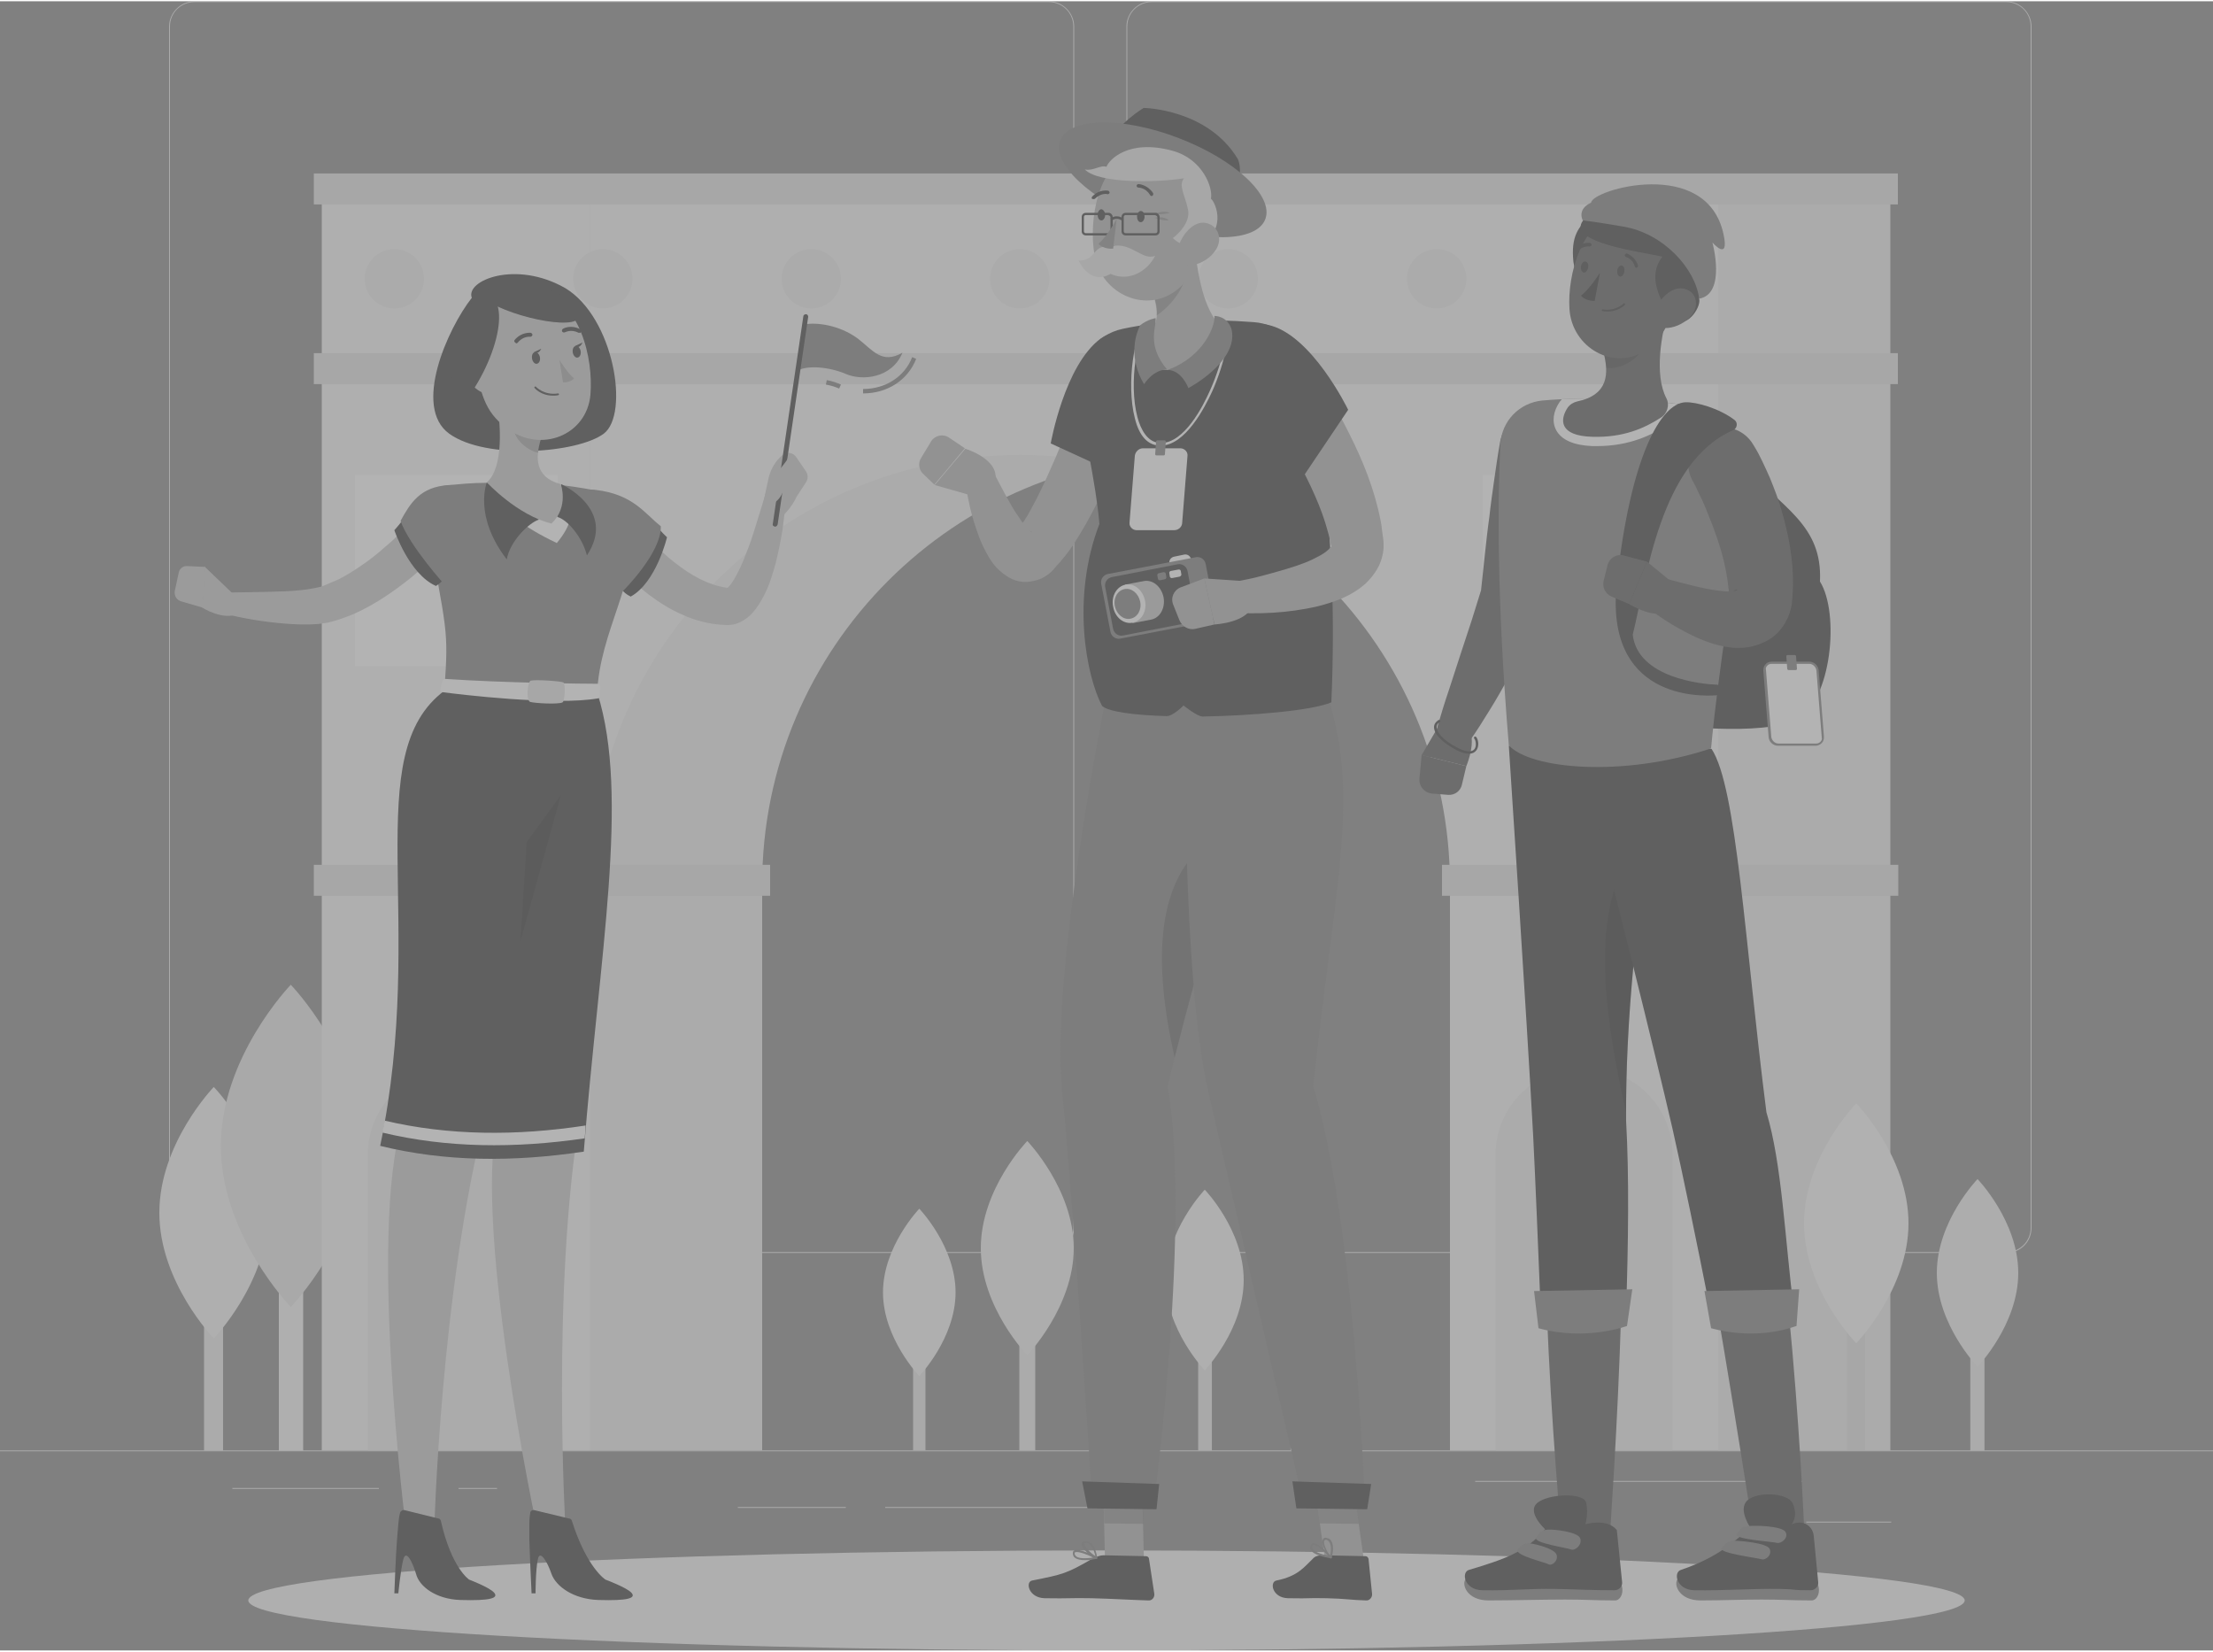 <svg width="603" height="450" viewBox="0 0 667 497" fill="none" xmlns="http://www.w3.org/2000/svg">
<rect x="0" y="0" width="667" height="497" fill="#808080" stroke="none"/>
<g opacity="0.4">
<path d="M667 436.709H0V436.976H667V436.709Z" fill="#EBEBEB"/>
<path d="M543.071 445.913H444.622V446.18H543.071V445.913Z" fill="#EBEBEB"/>
<path d="M149.808 448.047H138.203V448.314H149.808V448.047Z" fill="#EBEBEB"/>
<path d="M570.018 458.184H544.406V458.451H570.018V458.184Z" fill="#EBEBEB"/>
<path d="M331.766 453.783H266.8V454.049H331.766V453.783Z" fill="#EBEBEB"/>
<path d="M254.928 453.783H222.378V454.049H254.928V453.783Z" fill="#EBEBEB"/>
<path d="M114.191 448.047H70.035V448.314H114.191V448.047Z" fill="#EBEBEB"/>
<path d="M316.158 377.218H58.563C54.427 377.218 50.959 373.75 50.959 369.615V7.603C50.959 3.468 54.427 0 58.563 0H316.158C320.294 0 323.762 3.468 323.762 7.603V369.615C323.762 373.884 320.427 377.218 316.158 377.218ZM58.563 0.267C54.561 0.267 51.226 3.468 51.226 7.603V369.615C51.226 373.617 54.427 376.952 58.563 376.952H316.158C320.16 376.952 323.495 373.75 323.495 369.615V7.603C323.495 3.601 320.294 0.267 316.158 0.267H58.563V0.267Z" fill="#EBEBEB"/>
<path d="M604.702 377.218H347.107C342.971 377.218 339.503 373.75 339.503 369.615V7.603C339.503 3.468 342.971 0 347.107 0H604.702C608.837 0 612.306 3.468 612.306 7.603V369.615C612.306 373.884 608.971 377.218 604.702 377.218ZM347.107 0.267C343.105 0.267 339.77 3.468 339.77 7.603V369.615C339.77 373.617 342.971 376.952 347.107 376.952H604.702C608.704 376.952 612.039 373.75 612.039 369.615V7.603C612.039 3.601 608.837 0.267 604.702 0.267H347.107V0.267Z" fill="#EBEBEB"/>
<path d="M67.234 365.08H61.498V436.842H67.234V365.08Z" fill="#EBEBEB"/>
<path d="M80.84 365.08C80.84 386.022 64.432 402.962 64.432 402.962C64.432 402.962 48.024 386.022 48.024 365.08C48.024 344.138 64.432 327.198 64.432 327.198C64.432 327.198 80.84 344.005 80.84 365.08Z" fill="#F5F5F5"/>
<path d="M91.379 344.939H84.042V436.842H91.379V344.939Z" fill="#F5F5F5"/>
<path d="M108.721 344.939C108.721 371.749 87.644 393.492 87.644 393.492C87.644 393.492 66.566 371.749 66.566 344.939C66.566 318.128 87.644 296.386 87.644 296.386C87.644 296.386 108.721 318.128 108.721 344.939Z" fill="#E6E6E6"/>
<path d="M148.875 56.556V436.709H229.715V266.24C229.715 194.745 287.744 136.721 359.246 136.721V56.556H148.875Z" fill="#EBEBEB"/>
<path d="M177.956 56.556V266.24C177.956 194.745 235.985 136.722 307.487 136.722C378.989 136.722 437.018 194.745 437.018 266.24V56.556H177.956Z" fill="#F5F5F5"/>
<path d="M177.822 56.556H96.982V436.709H177.822V56.556Z" fill="#F5F5F5"/>
<path d="M136.868 321.596H138.202C152.61 321.596 164.215 333.201 164.215 347.606V436.709H110.855V347.606C110.855 333.201 122.461 321.596 136.868 321.596Z" fill="#EBEBEB"/>
<path d="M168.084 142.724H106.987V200.347H168.084V142.724Z" fill="white"/>
<path d="M232.116 260.238H94.581V269.575H232.116V260.238Z" fill="#E0E0E0"/>
<path d="M517.859 56.556H437.018V436.709H517.859V56.556Z" fill="#F5F5F5"/>
<path d="M476.772 321.596H478.106C492.513 321.596 504.119 333.201 504.119 347.606V436.709H450.759V347.606C450.759 333.201 462.364 321.596 476.772 321.596Z" fill="#EBEBEB"/>
<path d="M517.857 436.803H569.75V56.65H517.857V436.803Z" fill="#EBEBEB"/>
<path d="M507.987 142.724H446.89V200.347H507.987V142.724Z" fill="white"/>
<path d="M572.153 260.238H434.617V269.575H572.153V260.238Z" fill="#E0E0E0"/>
<path d="M572.019 106.043H94.581V115.38H572.019V106.043Z" fill="#E0E0E0"/>
<path d="M572.019 51.888H94.581V61.224H572.019V51.888Z" fill="#E0E0E0"/>
<path d="M127.797 83.634C127.797 88.569 123.795 92.571 118.859 92.571C113.923 92.571 109.921 88.569 109.921 83.634C109.921 78.698 113.923 74.697 118.859 74.697C123.795 74.697 127.797 78.698 127.797 83.634Z" fill="#EBEBEB"/>
<path d="M190.629 83.634C190.629 88.569 186.627 92.571 181.691 92.571C176.755 92.571 172.753 88.569 172.753 83.634C172.753 78.698 176.755 74.697 181.691 74.697C186.627 74.697 190.629 78.698 190.629 83.634Z" fill="#EBEBEB"/>
<path d="M253.46 83.634C253.46 88.569 249.458 92.571 244.522 92.571C239.586 92.571 235.584 88.569 235.584 83.634C235.584 78.698 239.586 74.697 244.522 74.697C249.458 74.697 253.46 78.698 253.46 83.634Z" fill="#EBEBEB"/>
<path d="M316.291 83.634C316.291 88.569 312.289 92.571 307.353 92.571C302.418 92.571 298.416 88.569 298.416 83.634C298.416 78.698 302.418 74.697 307.353 74.697C312.289 74.697 316.291 78.698 316.291 83.634Z" fill="#EBEBEB"/>
<path d="M379.123 83.634C379.123 88.569 375.121 92.571 370.185 92.571C365.249 92.571 361.247 88.569 361.247 83.634C361.247 78.698 365.249 74.697 370.185 74.697C375.121 74.697 379.123 78.698 379.123 83.634Z" fill="#EBEBEB"/>
<path d="M441.954 83.634C441.954 88.569 437.952 92.571 433.016 92.571C428.08 92.571 424.078 88.569 424.078 83.634C424.078 78.698 428.08 74.697 433.016 74.697C438.085 74.697 441.954 78.698 441.954 83.634Z" fill="#EBEBEB"/>
<path d="M504.919 83.634C504.919 88.569 500.917 92.571 495.981 92.571C491.045 92.571 487.043 88.569 487.043 83.634C487.043 78.698 491.045 74.697 495.981 74.697C500.917 74.697 504.919 78.698 504.919 83.634Z" fill="#EBEBEB"/>
<path d="M278.939 389.09H275.204V436.709H278.939V389.09Z" fill="#E6E6E6"/>
<path d="M288.01 389.09C288.01 402.962 277.072 414.3 277.072 414.3C277.072 414.3 266.133 402.962 266.133 389.09C266.133 375.218 277.072 363.88 277.072 363.88C277.072 363.88 288.01 375.218 288.01 389.09Z" fill="#F5F5F5"/>
<path d="M312.022 375.751H307.22V436.709H312.022V375.751Z" fill="#EBEBEB"/>
<path d="M323.628 375.751C323.628 393.492 309.621 408.031 309.621 408.031C309.621 408.031 295.614 393.625 295.614 375.751C295.614 357.877 309.621 343.471 309.621 343.471C309.621 343.471 323.628 358.011 323.628 375.751Z" fill="#F0F0F0"/>
<path d="M388.978 436.706H392.18V396.557H388.978V436.706Z" fill="#EBEBEB"/>
<path d="M381.391 396.693C381.391 408.431 390.595 417.901 390.595 417.901C390.595 417.901 399.8 408.431 399.8 396.693C399.8 384.955 390.595 375.484 390.595 375.484C390.595 375.484 381.391 384.955 381.391 396.693Z" fill="#F0F0F0"/>
<path d="M361.124 436.794H365.26V385.44H361.124V436.794Z" fill="#E6E6E6"/>
<path d="M351.375 385.355C351.375 400.428 363.115 412.566 363.115 412.566C363.115 412.566 374.854 400.428 374.854 385.355C374.854 370.282 363.115 358.144 363.115 358.144C363.115 358.144 351.375 370.416 351.375 385.355Z" fill="#F5F5F5"/>
<path d="M593.85 436.825H598.118V383.336H593.85V436.825Z" fill="#EBEBEB"/>
<path d="M583.759 383.221C583.759 398.827 596.031 411.499 596.031 411.499C596.031 411.499 608.304 398.827 608.304 383.221C608.304 367.614 596.031 354.943 596.031 354.943C596.031 354.943 583.759 367.614 583.759 383.221Z" fill="#F0F0F0"/>
<path d="M556.704 436.771H562.173V368.344H556.704V436.771Z" fill="#E0E0E0"/>
<path d="M543.738 368.281C543.738 388.289 559.48 404.429 559.48 404.429C559.48 404.429 575.221 388.156 575.221 368.281C575.221 348.273 559.48 332.134 559.48 332.134C559.48 332.134 543.738 348.273 543.738 368.281Z" fill="#FAFAFA"/>
<path d="M333.5 497C476.355 497 592.163 490.252 592.163 481.927C592.163 473.603 476.355 466.854 333.5 466.854C190.645 466.854 74.837 473.603 74.837 481.927C74.837 490.252 190.645 497 333.5 497Z" fill="#F5F5F5"/>
<path d="M142.204 89.369C134.867 98.706 124.329 122.316 135.401 130.319C146.473 138.322 174.087 136.188 181.957 130.319C189.828 124.45 185.026 95.238 170.352 86.435C155.411 77.898 140.203 84.167 142.204 89.369Z" fill="#2F2F2F"/>
<path d="M179.556 216.62C179.556 216.62 179.023 281.847 174.887 335.468C166.083 388.556 170.485 461.252 170.485 461.252H162.081C162.081 461.252 141.27 364.68 150.742 333.601C145.139 293.718 146.873 217.687 146.873 217.687L179.556 216.62Z" fill="#C4C4C4"/>
<path d="M189.694 155.262C190.095 155.796 190.628 156.463 191.162 156.996L192.763 158.864C193.83 160.064 194.897 161.265 196.098 162.465C198.365 164.866 200.767 167.134 203.168 169.001C205.702 171.002 208.237 172.736 210.905 174.07C213.573 175.404 216.241 176.338 219.042 176.738L219.709 176.871C219.443 176.738 218.909 177.005 218.776 177.005C218.642 177.138 218.909 177.005 219.176 176.871C219.709 176.471 220.51 175.404 221.177 174.337C222.511 172.069 223.845 169.268 224.912 166.334C226.113 163.399 227.046 160.465 227.98 157.397C228.914 154.329 229.848 151.261 230.782 148.326V148.193C231.315 146.592 232.916 145.659 234.65 146.059C236.118 146.459 236.918 147.793 236.918 149.26C236.785 152.595 236.251 155.929 235.851 159.264C235.317 162.599 234.65 165.8 233.85 169.135C232.916 172.469 231.982 175.804 230.248 179.139C229.314 180.873 228.38 182.607 226.646 184.474C225.846 185.408 224.645 186.342 223.044 187.142C221.444 187.942 219.309 188.209 217.308 187.809L217.975 187.942C213.573 187.675 209.438 186.608 205.702 184.874C201.967 183.274 198.632 181.14 195.431 178.739C192.362 176.338 189.428 173.803 186.76 171.135C185.426 169.802 184.225 168.334 182.891 166.867C182.224 166.2 181.69 165.4 181.023 164.6C180.356 163.799 179.956 163.132 179.289 162.199C177.288 159.397 177.955 155.529 180.757 153.528C183.558 151.661 187.293 152.195 189.294 154.862L189.694 155.262Z" fill="#C4C4C4"/>
<path d="M242.921 141.657L239.986 137.389C239.053 135.921 237.052 135.655 235.718 136.855C233.717 138.589 232.383 140.857 231.716 143.391L229.981 151.394L231.982 156.73C237.052 156.33 240.12 149.26 240.12 149.26L242.921 144.992C243.588 143.925 243.588 142.724 242.921 141.657Z" fill="#C4C4C4"/>
<path d="M197.432 157.663C199.3 159.931 201.034 161.532 201.034 161.532C201.034 161.532 197.832 175.137 190.095 179.405C187.294 178.072 186.894 176.204 186.894 176.204L197.432 157.663Z" fill="#2F2F2F"/>
<path d="M179.556 147.259C190.895 148.593 194.364 154.462 199.166 158.197C199.433 166.2 187.694 177.805 187.694 177.805C187.694 177.805 163.815 145.525 179.556 147.259Z" fill="#787878"/>
<path d="M190.628 157.397C191.962 175.671 180.89 189.41 179.956 208.617L133.933 207.55C135.267 188.876 134.734 190.743 128.197 154.596C127.397 150.327 130.332 146.459 134.6 145.925C138.069 145.525 142.204 145.125 146.74 145.125C155.011 144.992 161.814 144.858 169.018 145.792C173.82 146.326 178.889 147.259 182.758 148.06C187.427 148.727 190.362 152.862 190.628 157.397Z" fill="#787878"/>
<path d="M169.151 145.659L146.874 144.992C146.874 144.992 147.541 153.662 167.817 163.266C177.155 152.195 169.151 145.659 169.151 145.659Z" fill="white"/>
<path d="M167.951 155.396C171.019 156.196 175.555 161.532 176.889 167.001C186.093 153.128 169.151 145.525 169.151 145.525L167.951 155.396Z" fill="#2F2F2F"/>
<path d="M162.481 156.196C159.413 157.13 153.677 162.732 152.743 168.201C142.605 154.996 146.74 144.992 146.74 144.992L162.481 156.196Z" fill="#2F2F2F"/>
<path d="M149.675 119.915C150.875 127.118 151.942 140.323 146.74 144.992C146.74 144.992 155.811 154.862 166.216 157.397C171.552 152.328 169.018 145.525 169.018 145.525C161.014 143.391 161.414 137.388 163.015 131.92L149.675 119.915Z" fill="#C4C4C4"/>
<path opacity="0.2" d="M155.144 124.85L163.014 132.053C162.614 133.387 162.347 134.721 162.214 136.055C159.146 135.521 155.01 132.053 154.877 128.852C154.744 127.118 154.877 125.517 155.144 124.85Z" fill="black"/>
<path d="M142.471 106.576C145.006 118.314 145.806 123.383 152.61 128.585C163.015 136.455 176.888 130.719 177.956 118.581C178.889 107.51 174.754 90.17 162.348 87.235C150.342 84.034 140.07 94.838 142.471 106.576Z" fill="#C4C4C4"/>
<path d="M160.347 107.643C160.48 108.577 161.147 109.377 161.814 109.244C162.481 109.111 162.881 108.31 162.748 107.376C162.615 106.443 161.948 105.642 161.281 105.776C160.614 105.776 160.213 106.576 160.347 107.643Z" fill="#2F2F2F"/>
<path d="M172.619 105.776C172.753 106.71 173.42 107.51 174.087 107.377C174.754 107.243 175.154 106.443 175.021 105.509C174.887 104.576 174.22 103.775 173.553 103.909C172.886 103.909 172.486 104.842 172.619 105.776Z" fill="#2F2F2F"/>
<path d="M173.287 103.908L175.554 102.841C175.554 102.975 174.621 104.976 173.287 103.908Z" fill="#2F2F2F"/>
<path d="M168.618 108.043C168.618 108.043 170.885 111.912 173.02 113.646C171.953 114.98 169.685 114.846 169.685 114.846L168.618 108.043Z" fill="#9F9F9F"/>
<path d="M166.616 118.848C167.15 118.848 167.684 118.848 168.217 118.714C168.351 118.714 168.484 118.581 168.484 118.448C168.484 118.314 168.351 118.181 168.217 118.181C163.948 118.848 161.547 116.18 161.547 116.18C161.414 116.047 161.28 116.047 161.147 116.18C161.014 116.314 161.014 116.447 161.147 116.58C161.147 116.58 163.015 118.848 166.616 118.848Z" fill="#2F2F2F"/>
<path d="M140.737 113.112C141.671 115.38 143.539 117.114 145.406 117.914C148.208 119.115 150.075 116.714 149.675 113.779C149.275 111.245 147.407 107.376 144.339 107.376C141.271 107.51 139.67 110.444 140.737 113.112Z" fill="#C4C4C4"/>
<path d="M155.678 103.108C155.811 103.108 155.944 102.975 156.078 102.841C157.679 100.84 159.813 101.107 159.813 101.107C160.08 101.107 160.347 100.974 160.48 100.574C160.48 100.307 160.347 100.04 159.946 99.907C159.813 99.907 157.145 99.64 155.144 102.041C154.877 102.308 155.011 102.708 155.277 102.841C155.411 102.975 155.544 103.108 155.678 103.108Z" fill="#2F2F2F"/>
<path d="M174.887 99.907C175.021 99.907 175.154 99.774 175.154 99.64C175.288 99.373 175.154 98.973 174.887 98.84C172.086 97.373 169.818 98.573 169.685 98.707C169.418 98.84 169.285 99.24 169.418 99.507C169.551 99.774 169.952 99.907 170.218 99.774C170.352 99.774 172.086 98.707 174.354 99.907C174.621 99.907 174.754 99.907 174.887 99.907Z" fill="#2F2F2F"/>
<path d="M160.88 105.776L163.148 104.709C163.148 104.709 162.214 106.71 160.88 105.776Z" fill="#2F2F2F"/>
<path d="M161.147 217.154C161.147 217.154 154.877 282.514 146.206 336.269C132.733 389.49 130.865 461.119 130.865 461.119H122.461C122.461 461.119 110.188 365.614 122.328 334.401C120.193 294.385 128.598 218.221 128.598 218.221L161.147 217.154Z" fill="#C4C4C4"/>
<path d="M148.874 479.526C147.407 477.926 141.404 475.658 141.404 475.658C141.404 475.658 136.068 472.19 132.866 457.918C132.733 457.517 132.466 457.251 132.199 457.251L121.928 454.716C121.394 454.583 120.727 454.983 120.594 455.517C120.327 456.45 120.193 457.384 120.06 458.851C119.927 460.185 119.793 462.319 119.66 463.653C119.26 468.589 118.859 479.793 118.859 479.793H120.06C120.06 479.793 120.727 472.857 121.527 469.656C122.328 466.321 124.329 470.323 125.396 473.924C126.33 477.659 131.266 481.527 138.736 481.794C147.674 482.061 150.475 481.26 148.874 479.526Z" fill="#2F2F2F"/>
<path d="M180.09 208.617C189.828 239.43 180.623 287.582 175.954 346.673C154.61 349.874 134.067 349.741 114.59 344.939C128.731 277.178 107.92 227.025 134.067 207.684L180.09 208.617Z" fill="#2F2F2F"/>
<path d="M115.924 337.336C115.658 338.536 115.524 339.737 115.257 340.937C134.734 345.606 155.144 345.739 176.221 342.671C176.355 341.337 176.488 340.137 176.488 338.803C155.544 342.004 135.267 341.871 115.924 337.336Z" fill="white"/>
<path opacity="0.2" d="M156.878 283.181L158.746 253.435L169.018 239.296L156.878 283.181Z" fill="black"/>
<path d="M138.069 159.531C136.868 160.998 135.801 162.065 134.734 163.399C133.533 164.6 132.466 165.8 131.265 167.001C128.864 169.268 126.463 171.536 123.928 173.67C118.726 177.805 113.256 181.673 106.72 184.608C105.119 185.275 103.385 185.942 101.651 186.475L100.317 186.875C99.783 187.009 99.249 187.142 98.716 187.275C97.782 187.409 96.848 187.542 95.915 187.676C92.313 187.942 88.978 187.809 85.776 187.542C79.24 187.009 72.97 185.942 66.7 184.341C65.099 183.941 64.032 182.207 64.432 180.606C64.832 179.272 66.033 178.338 67.367 178.205H67.5C73.637 178.072 79.906 178.072 86.043 177.805C88.978 177.672 92.046 177.405 94.714 176.871C95.381 176.738 96.048 176.604 96.582 176.471C96.848 176.338 97.115 176.338 97.382 176.204L98.316 175.804C99.516 175.271 100.85 174.737 102.051 174.203C104.452 173.003 106.987 171.402 109.254 169.802C111.656 168.201 113.923 166.334 116.191 164.333C118.459 162.465 120.593 160.331 122.728 158.197C123.795 157.13 124.862 156.063 125.929 154.996C126.863 153.929 128.064 152.728 128.864 151.794L128.998 151.661C131.265 149.127 135.134 148.86 137.669 151.127C139.936 153.128 140.203 156.997 138.069 159.531Z" fill="#C4C4C4"/>
<path d="M122.194 155.262C120.46 157.663 118.859 159.397 118.859 159.397C118.859 159.397 123.262 172.603 131.399 176.204C134.067 174.604 134.334 172.736 134.334 172.736L122.194 155.262Z" fill="#2F2F2F"/>
<path d="M135.268 145.792C126.597 146.326 123.662 151.261 120.727 156.596C123.395 164.199 134.467 176.338 134.467 176.338C134.467 176.338 151.142 144.858 135.268 145.792Z" fill="#787878"/>
<path d="M71.236 179.539L61.764 170.469L60.964 182.74C60.964 182.74 67.501 186.875 71.903 184.474L71.236 179.539Z" fill="#C4C4C4"/>
<path d="M53.894 172.069L52.693 177.672C52.426 179.139 53.227 180.473 54.694 180.873L61.097 182.74L61.898 170.469L56.295 170.202C55.094 170.202 54.16 171.002 53.894 172.069Z" fill="#C4C4C4"/>
<path d="M190.228 479.526C188.628 477.926 182.491 475.658 182.491 475.658C182.491 475.658 176.888 472.19 172.353 457.918C172.219 457.517 171.953 457.251 171.552 457.251L161.014 454.716C160.48 454.583 159.813 454.983 159.813 455.517C159.68 456.45 159.546 457.384 159.546 458.851C159.546 460.185 159.546 462.319 159.546 463.653C159.68 468.589 160.213 479.793 160.213 479.793H161.414C161.414 479.793 161.414 472.857 162.081 469.656C162.615 466.321 165.016 470.323 166.216 473.924C167.55 477.659 172.753 481.527 180.357 481.794C189.161 482.061 191.963 481.26 190.228 479.526Z" fill="#2F2F2F"/>
<path d="M252.926 116.714C251.726 116.18 250.392 115.78 248.924 115.513L249.191 114.179C250.792 114.446 252.259 114.98 253.46 115.513L252.926 116.714Z" fill="#787878"/>
<path d="M260.13 118.181V116.847C266.933 116.847 272.669 113.112 274.937 107.243L276.138 107.777C273.603 114.179 267.467 118.181 260.13 118.181Z" fill="#787878"/>
<path d="M258.529 101.641C252.926 97.506 245.989 96.706 242.521 97.373L240.52 111.245C243.455 109.644 249.991 110.178 254.927 112.312C259.863 114.446 268.801 113.646 272.002 105.909C265.733 109.511 263.065 105.109 258.529 101.641Z" fill="#787878"/>
<path d="M233.583 158.33C233.05 158.197 232.783 157.93 232.916 157.53L242.121 94.972C242.121 94.572 242.521 94.305 242.921 94.305C243.322 94.305 243.588 94.705 243.588 95.105L234.384 157.664C234.25 158.064 233.984 158.33 233.583 158.33Z" fill="#2F2F2F"/>
<path d="M231.316 148.193C231.983 143.524 235.851 140.723 237.719 137.389C237.986 136.855 238.919 136.988 239.186 137.655C239.72 138.722 238.386 141.524 237.719 142.19C236.918 143.124 236.785 149.527 233.05 151.261C231.049 149.794 231.316 148.193 231.316 148.193Z" fill="#C4C4C4"/>
<path d="M133.4 204.749C133.133 205.683 132.866 206.75 132.733 207.417C132.599 207.817 133 208.217 133.4 208.217C138.336 208.884 167.15 212.352 180.223 210.085C180.623 210.085 180.757 209.684 180.757 209.418C180.757 208.617 180.89 207.283 180.89 206.483C180.89 206.083 180.623 205.683 180.223 205.683C175.688 205.683 151.809 205.416 134.2 204.216C133.8 204.216 133.533 204.482 133.4 204.749Z" fill="white"/>
<path d="M159.947 204.749C161.281 204.349 169.151 204.883 169.818 205.283C170.485 205.683 170.219 211.018 169.552 211.285C168.351 211.952 161.147 211.552 159.813 211.152C158.479 210.752 159.013 205.016 159.947 204.749Z" fill="#E0E0E0"/>
<path d="M145.406 87.769C154.877 88.569 150.075 109.111 138.202 123.116C134.067 113.913 134.067 97.373 145.406 87.769Z" fill="#2F2F2F"/>
<path d="M145.939 89.769C155.011 95.905 176.888 99.773 174.22 94.038C171.552 88.302 149.675 75.63 145.939 89.769Z" fill="#2F2F2F"/>
<path d="M344.839 472.057L333.1 471.923L332.433 444.579L344.172 444.846L344.839 472.057Z" fill="#ACACAC"/>
<path d="M332.566 468.322L345.373 468.589C345.906 468.589 346.307 468.989 346.307 469.389L347.907 479.926C348.041 480.994 347.24 482.061 346.04 481.927C341.371 481.794 334.701 481.394 328.965 481.26C322.161 481.127 322.828 481.394 314.824 481.26C310.022 481.127 308.955 476.325 311.089 475.925C320.427 474.057 321.361 473.924 329.632 469.122C330.699 468.722 331.633 468.322 332.566 468.322Z" fill="#2F2F2F"/>
<path opacity="0.2" d="M332.433 444.579L332.833 458.718L344.572 458.851L344.172 444.846L332.433 444.579Z" fill="black"/>
<path d="M330.565 469.389C330.699 469.389 330.699 469.255 330.699 469.122C330.699 468.989 330.699 468.855 330.565 468.855C330.032 468.588 325.229 466.054 323.762 466.854C323.495 466.988 323.362 467.254 323.362 467.655C323.362 468.188 323.495 468.722 323.895 468.989C325.229 470.189 328.698 469.789 330.565 469.389ZM324.162 467.388C325.096 467.121 327.63 468.055 329.498 468.989C326.963 469.389 324.962 469.255 324.295 468.588C324.029 468.322 323.895 468.055 323.895 467.655C323.895 467.521 324.029 467.388 324.162 467.388Z" fill="#787878"/>
<path d="M330.565 469.389C330.698 469.255 330.698 469.255 330.698 469.122C330.698 468.989 330.298 465.787 328.697 464.587C328.164 464.187 327.764 464.053 327.097 464.053C326.296 464.053 326.163 464.453 326.03 464.854C325.896 466.187 328.698 468.722 330.165 469.389C330.432 469.389 330.432 469.389 330.565 469.389ZM326.963 464.587C327.097 464.587 327.097 464.587 327.23 464.587C327.63 464.587 328.03 464.72 328.431 464.987C329.498 465.787 329.898 467.655 330.165 468.588C328.698 467.655 326.697 465.654 326.83 464.854C326.697 464.854 326.697 464.72 326.963 464.587Z" fill="#787878"/>
<path d="M351.909 326.932C366.183 266.907 379.79 240.897 374.454 211.152L332.966 211.685C332.966 211.685 316.558 293.318 320.16 328.532C323.762 365.08 329.098 450.315 329.098 450.315L348.041 450.581C348.041 450.448 358.979 367.881 351.909 326.932Z" fill="#787878"/>
<path opacity="0.2" d="M354.044 318.395C361.647 287.849 368.851 266.507 372.72 248.767C345.773 258.37 348.041 291.851 354.044 318.395Z" fill="black"/>
<path d="M326.163 446.046L327.764 454.183L348.574 454.45L349.375 446.846L326.163 446.046Z" fill="#2F2F2F"/>
<path d="M411.406 472.057L399.666 471.923L395.798 444.579L407.537 444.846L411.406 472.057Z" fill="#ACACAC"/>
<path d="M398.733 468.322L411.539 468.589C412.073 468.589 412.339 468.989 412.473 469.389L413.54 479.926C413.673 480.994 412.74 482.061 411.672 481.927C407.003 481.794 405.669 481.394 399.8 481.26C392.996 481.127 396.198 481.394 388.194 481.26C383.392 481.127 382.591 476.325 384.726 475.925C391.262 474.591 392.996 471.923 395.931 469.122C396.598 468.455 397.799 468.322 398.733 468.322Z" fill="#2F2F2F"/>
<path opacity="0.2" d="M395.798 444.579L397.799 458.718L409.538 458.851L407.537 444.846L395.798 444.579Z" fill="black"/>
<path d="M401.134 469.255C401.267 469.255 401.401 469.255 401.401 469.122C401.401 468.989 401.401 468.855 401.401 468.855C401 468.455 397.399 464.454 395.798 464.72C395.531 464.72 395.264 464.987 395.131 465.254C394.864 465.787 394.864 466.188 395.131 466.721C395.798 468.188 399.133 468.855 401.134 469.255ZM395.931 465.12C396.865 465.12 398.866 466.988 400.333 468.455C397.799 467.922 395.931 467.121 395.531 466.321C395.398 466.054 395.398 465.654 395.531 465.387C395.664 465.254 395.664 465.254 395.931 465.12C395.931 465.12 395.798 465.12 395.931 465.12Z" fill="#787878"/>
<path d="M401.134 469.255C401.267 469.255 401.4 469.122 401.4 468.989C401.4 468.855 402.334 465.787 401.267 464.053C401 463.52 400.6 463.253 399.933 463.12C399.133 462.853 398.866 463.253 398.733 463.52C398.066 464.72 399.8 468.055 400.867 469.122C401 469.256 401 469.255 401.134 469.255ZM399.533 463.653C399.666 463.653 399.666 463.653 399.8 463.653C400.2 463.787 400.467 464.053 400.733 464.454C401.4 465.521 401.134 467.521 400.867 468.455C399.8 467.121 398.733 464.587 399.133 463.92C399.266 463.787 399.399 463.653 399.533 463.653Z" fill="#787878"/>
<path d="M395.798 326.931C402.201 266.907 409.805 240.23 400.467 210.485L357.245 211.685C357.245 211.685 356.045 293.318 364.182 328.532C372.586 365.08 392.329 450.314 392.329 450.314L411.272 450.581C411.272 450.448 408.204 367.881 395.798 326.931Z" fill="#787878"/>
<path d="M389.528 446.046L390.729 454.183L412.073 454.45L413.273 446.846L389.528 446.046Z" fill="#2F2F2F"/>
<path d="M344.439 118.448C342.971 122.983 341.237 127.251 339.503 131.653C337.769 136.055 335.901 140.323 333.9 144.591C331.899 148.86 329.765 153.128 327.364 157.397C326.163 159.531 324.829 161.665 323.495 163.799C322.028 165.933 320.427 168.068 318.292 170.335L318.959 169.535C318.159 170.468 317.359 171.669 315.891 172.736C315.491 173.003 315.091 173.27 314.691 173.536C314.157 173.803 313.757 174.07 313.223 174.203C312.156 174.603 310.822 174.87 309.621 175.004C307.087 175.137 304.819 174.203 303.485 173.27C302.018 172.336 301.084 171.402 300.283 170.602C298.683 168.868 297.882 167.267 297.082 165.8C296.281 164.333 295.614 162.865 295.081 161.398C294.014 158.464 293.08 155.663 292.413 152.728C291.746 149.793 291.212 146.992 290.812 144.058C290.545 141.657 292.279 139.389 294.681 139.123C296.548 138.856 298.282 139.923 299.083 141.39L299.216 141.523C300.417 143.791 301.751 146.325 302.951 148.593C304.285 150.994 305.486 153.262 306.953 155.262C307.62 156.329 308.287 157.263 308.954 158.063C309.621 158.864 310.288 159.664 310.822 159.931C310.955 160.064 311.089 160.064 310.955 159.931C310.689 159.798 310.022 159.264 308.821 159.264C308.287 159.264 307.62 159.397 307.22 159.531C306.953 159.664 306.82 159.664 306.687 159.798C306.553 159.798 306.42 159.931 306.286 160.064C305.886 160.331 305.886 160.331 306.02 160.198L306.687 159.397C307.62 158.197 308.688 156.596 309.755 154.862C310.689 153.128 311.756 151.261 312.69 149.393C313.623 147.526 314.557 145.525 315.491 143.524C316.425 141.523 317.225 139.523 318.159 137.522C319.893 133.387 321.494 129.252 323.228 125.117C324.829 120.982 326.43 116.714 328.031 112.712V112.579C329.765 108.043 334.967 105.642 339.503 107.376C343.638 109.11 345.906 114.046 344.439 118.448Z" fill="#ACACAC"/>
<path d="M294.414 149.393L281.741 145.792L290.946 134.854C290.946 134.854 301.618 138.056 299.883 144.725L294.414 149.393Z" fill="#ACACAC"/>
<path d="M277.605 137.655L280.674 132.587C281.741 130.853 284.142 130.319 285.876 131.386L290.812 134.721L281.607 145.658L278.139 142.324C276.938 141.123 276.672 139.122 277.605 137.655Z" fill="#ACACAC"/>
<path d="M331.766 101.641C320.827 109.644 316.692 133.254 316.692 133.254L341.104 144.458C341.104 144.458 345.773 138.456 348.041 125.917C348.708 122.182 342.971 93.638 331.766 101.641Z" fill="#2F2F2F"/>
<path d="M338.436 98.706C350.975 96.039 364.182 95.638 377.922 96.706C385.259 97.239 391.396 102.441 392.996 109.644C396.865 126.184 403.535 158.997 401.267 211.285C395.264 213.819 377.122 215.287 362.448 215.553C360.847 215.553 356.712 212.219 356.712 212.219C356.712 212.219 353.51 215.553 351.509 215.42C341.771 215.153 334.034 214.086 332.166 212.352C327.364 203.282 322.828 179.672 331.366 157.53C330.298 144.725 326.563 130.586 325.229 116.98C324.429 108.31 330.032 100.44 338.436 98.706Z" fill="#2F2F2F"/>
<path d="M357.779 170.869L354.577 171.536C353.643 171.669 352.843 171.135 352.576 170.202L352.443 169.401C352.309 168.468 352.843 167.667 353.777 167.401L356.978 166.734C357.912 166.6 358.712 167.134 358.979 168.068L359.113 168.868C359.246 169.802 358.712 170.735 357.779 170.869Z" fill="white"/>
<path d="M364.182 187.008L337.635 192.077C336.301 192.344 334.967 191.41 334.701 190.076L331.899 175.537C331.632 174.203 332.566 172.869 333.9 172.603L360.447 167.534C361.781 167.267 363.115 168.201 363.382 169.535L366.183 184.074C366.45 185.408 365.516 186.742 364.182 187.008Z" fill="#787878"/>
<path d="M358.312 187.275L338.436 191.144C337.102 191.41 335.768 190.477 335.501 189.143L333.1 176.471C332.833 175.137 333.767 173.803 335.101 173.536L354.977 169.668C356.311 169.401 357.645 170.335 357.912 171.669L360.313 184.341C360.58 185.675 359.646 187.008 358.312 187.275Z" fill="#2F2F2F"/>
<path d="M355.511 173.403L353.376 173.803C352.976 173.937 352.576 173.67 352.576 173.27L352.443 172.469C352.309 172.069 352.576 171.669 352.976 171.669L355.111 171.269C355.511 171.135 355.911 171.402 355.911 171.802L356.044 172.603C356.178 172.869 355.911 173.27 355.511 173.403Z" fill="white"/>
<path d="M350.975 174.203L349.775 174.47C349.374 174.603 348.974 174.337 348.974 173.937L348.841 173.136C348.707 172.736 348.974 172.336 349.374 172.336L350.575 172.069C350.975 171.936 351.375 172.203 351.375 172.603L351.509 173.403C351.642 173.803 351.375 174.203 350.975 174.203Z" fill="#787878"/>
<path opacity="0.7" d="M344.706 174.737L339.103 175.804L341.371 187.409L346.974 186.341C349.642 185.808 351.242 182.873 350.709 179.672C350.042 176.337 347.374 174.203 344.706 174.737Z" fill="white"/>
<path d="M345.106 180.606C345.773 183.807 344.039 186.742 341.371 187.275C338.703 187.809 336.035 185.675 335.501 182.473C334.834 179.272 336.568 176.337 339.236 175.804C341.771 175.27 344.439 177.405 345.106 180.606Z" fill="white"/>
<path d="M343.638 180.873C344.172 183.407 342.838 185.675 340.704 186.075C338.569 186.475 336.568 184.741 336.035 182.34C335.501 179.806 336.835 177.538 338.969 177.138C341.104 176.738 343.105 178.472 343.638 180.873Z" fill="#787878"/>
<path d="M349.775 133.921C346.04 133.921 343.372 131.119 342.038 125.651C339.37 115.38 341.904 98.973 345.639 96.839C345.773 96.706 346.04 96.839 346.173 96.972C346.306 97.106 346.173 97.373 346.04 97.506C342.971 99.24 340.037 114.98 342.838 125.384C343.772 128.852 345.773 133.12 349.908 133.12C356.978 133.12 362.581 122.049 364.716 117.247C368.718 108.31 370.585 98.44 368.718 96.439C368.584 96.305 368.584 96.039 368.718 95.905C368.851 95.772 369.118 95.772 369.251 95.905C371.519 98.44 369.118 109.111 365.383 117.514C363.115 122.449 357.245 133.921 349.775 133.921Z" fill="white"/>
<path d="M334.701 42.417C336.568 37.082 344.706 32.146 344.706 32.146C344.706 32.146 364.049 32.413 373.12 47.619C375.254 52.821 371.119 61.625 371.119 61.625L334.701 42.417Z" fill="#2F2F2F"/>
<path d="M381.352 65.694C384.024 58.75 372.365 47.803 355.313 41.245C338.26 34.686 322.271 34.998 319.599 41.942C316.928 48.886 328.586 59.833 345.639 66.392C362.691 72.95 378.681 72.638 381.352 65.694Z" fill="#787878"/>
<path d="M360.18 75.364C361.381 84.167 363.115 94.305 369.251 99.24C366.983 105.242 361.114 110.711 352.71 111.111C343.372 111.645 344.839 104.175 346.306 100.174C350.308 95.772 348.307 90.703 347.374 87.235L360.18 75.364Z" fill="#ACACAC"/>
<path opacity="0.2" d="M357.512 79.632C357.512 79.098 357.379 78.565 357.245 78.031L347.24 87.235C347.907 89.369 348.708 92.037 348.574 94.705C353.643 91.37 358.179 84.834 357.512 79.632Z" fill="black"/>
<path d="M363.382 62.558C361.914 74.163 361.647 80.966 355.378 86.435C345.906 94.705 331.899 88.302 329.898 76.564C328.031 65.893 330.832 48.819 342.438 45.085C354.044 41.483 364.849 51.087 363.382 62.558Z" fill="#ACACAC"/>
<path opacity="0.2" d="M347.774 64.159C347.774 64.159 350.442 62.825 352.576 63.759C350.042 64.426 347.774 64.159 347.774 64.159Z" fill="black"/>
<path opacity="0.2" d="M348.041 65.226C348.041 65.226 350.575 64.559 352.309 66.026C349.908 66.16 348.041 65.226 348.041 65.226Z" fill="black"/>
<path d="M360.18 73.896C355.778 74.03 353.51 71.362 353.51 71.362C353.51 71.362 359.113 67.227 358.046 62.692C357.112 58.29 355.111 55.489 356.845 53.355C348.441 54.689 331.099 54.955 326.963 50.687C329.498 51.221 331.766 49.22 333.5 49.887C334.167 47.886 340.037 41.35 353.51 45.085C362.581 47.619 365.649 56.289 364.982 59.49C366.583 60.824 370.185 70.028 360.18 73.896Z" fill="#E0E0E0"/>
<path d="M325.096 78.165C325.096 78.165 328.431 85.768 334.701 82.166C340.437 84.701 345.906 81.233 348.174 76.698C344.572 78.165 341.371 73.23 336.302 73.63C335.368 73.763 334.834 74.43 334.834 74.43C334.834 74.43 333.9 73.896 333.1 73.896C329.365 74.163 330.032 78.165 325.096 78.165Z" fill="#E0E0E0"/>
<path d="M366.583 74.697C364.983 77.365 362.181 78.965 359.647 79.499C355.911 80.299 354.177 76.831 355.378 73.363C356.445 70.295 359.78 66.026 363.515 66.827C367.25 67.627 368.451 71.629 366.583 74.697Z" fill="#ACACAC"/>
<path d="M344.972 64.959C344.972 65.893 344.305 66.693 343.772 66.56C343.105 66.56 342.705 65.76 342.705 64.826C342.705 63.892 343.372 63.092 343.905 63.225C344.572 63.225 344.972 64.026 344.972 64.959Z" fill="#2F2F2F"/>
<path d="M333.1 64.426C333.1 65.36 332.433 66.16 331.899 66.026C331.232 66.026 330.832 65.226 330.832 64.293C330.832 63.359 331.499 62.559 332.033 62.692C332.566 62.825 333.1 63.492 333.1 64.426Z" fill="#2F2F2F"/>
<path d="M334.167 64.559C334.434 64.559 334.701 64.826 334.701 65.093V69.361C334.701 69.628 334.434 69.895 334.167 69.895H327.23C326.964 69.895 326.697 69.628 326.697 69.361V64.96C326.697 64.693 326.964 64.426 327.23 64.426H334.167V64.559ZM334.167 63.759H327.23C326.563 63.759 326.03 64.293 326.03 64.96V69.361C326.03 70.028 326.563 70.562 327.23 70.562H334.167C334.834 70.562 335.368 70.028 335.368 69.361V64.96C335.368 64.426 334.834 63.759 334.167 63.759Z" fill="#2F2F2F"/>
<path d="M348.308 64.559C348.574 64.559 348.841 64.826 348.841 65.093V69.361C348.841 69.628 348.574 69.895 348.308 69.895H339.236C338.97 69.895 338.703 69.628 338.703 69.361V64.96C338.703 64.693 338.97 64.426 339.236 64.426H348.308V64.559ZM348.308 63.759H339.236C338.569 63.759 338.036 64.293 338.036 64.96V69.361C338.036 70.028 338.569 70.562 339.236 70.562H348.308C348.975 70.562 349.508 70.028 349.508 69.361V64.96C349.508 64.426 348.975 63.759 348.308 63.759Z" fill="#2F2F2F"/>
<path d="M335.234 66.027L334.701 65.493C334.701 65.493 336.168 64.026 338.436 65.36L338.036 66.027C336.435 64.96 335.234 66.027 335.234 66.027Z" fill="#2F2F2F"/>
<path d="M336.568 65.626C336.568 65.626 333.767 70.695 331.099 73.096C332.566 74.83 335.501 74.563 335.501 74.563L336.568 65.626Z" fill="#888888"/>
<path d="M347.107 58.69C347.24 58.69 347.24 58.69 347.374 58.557C347.64 58.424 347.641 58.023 347.507 57.757C345.773 55.222 343.238 55.089 343.105 55.089C342.838 55.089 342.571 55.356 342.571 55.622C342.571 55.889 342.838 56.156 343.105 56.156C343.238 56.156 345.239 56.156 346.573 58.29C346.707 58.557 346.84 58.69 347.107 58.69Z" fill="#2F2F2F"/>
<path d="M329.498 59.624C329.632 59.624 329.898 59.624 330.032 59.49C331.766 57.757 333.767 58.023 333.767 58.157C334.034 58.157 334.301 58.023 334.434 57.757C334.434 57.49 334.301 57.223 334.034 57.09C333.9 57.09 331.366 56.556 329.231 58.824C328.965 59.09 328.965 59.357 329.231 59.624C329.231 59.49 329.365 59.624 329.498 59.624Z" fill="#2F2F2F"/>
<path d="M392.863 107.51C394.331 109.511 395.531 111.245 396.732 113.112C397.932 114.979 399.133 116.847 400.334 118.714C402.601 122.449 404.736 126.451 406.737 130.452C410.739 138.456 414.207 146.859 416.075 156.329C416.342 157.53 416.475 158.73 416.608 159.931L416.875 161.798C416.875 162.065 417.009 162.732 417.009 163.132C417.009 163.666 417.009 164.199 417.009 164.733C416.875 166.867 416.208 169.135 415.141 171.002C414.074 172.869 412.873 174.203 411.673 175.404C409.138 177.671 406.603 179.005 404.202 180.072C401.801 181.006 399.4 181.806 397.132 182.34C387.927 184.474 379.123 184.741 370.185 184.207C367.784 184.074 365.916 181.94 366.05 179.539C366.183 177.538 367.651 175.804 369.652 175.404H369.918C371.786 175.004 373.92 174.603 375.921 174.203C377.922 173.803 379.923 173.27 381.924 172.736C385.793 171.669 389.662 170.602 393.13 169.268C394.864 168.601 396.465 167.801 397.932 167C399.4 166.2 400.467 165.266 401.001 164.599C401.267 164.333 401.401 164.066 401.267 163.932L401.134 164.066C401.134 164.066 401.134 164.199 401.134 163.799L400.867 162.465C400.734 161.665 400.467 160.731 400.2 159.797C398.333 152.728 394.864 145.392 391.129 138.456C389.261 134.854 387.127 131.386 385.126 127.918C384.059 126.184 382.991 124.45 381.924 122.716C380.857 121.115 379.656 119.248 378.589 117.781L378.456 117.647C375.655 113.646 376.722 108.043 380.724 105.242C384.592 102.708 390.062 103.641 392.863 107.51Z" fill="#ACACAC"/>
<path d="M382.058 97.506C395.264 100.173 406.336 123.116 406.336 123.116L391.262 145.525C391.262 145.525 381.391 138.055 375.521 126.717C373.787 123.383 368.584 94.705 382.058 97.506Z" fill="#2F2F2F"/>
<path d="M374.854 174.737L362.981 173.937L366.05 187.809C366.05 187.809 376.855 187.275 377.522 181.406L374.854 174.737Z" fill="#ACACAC"/>
<path d="M353.643 181.94L355.511 186.608C356.311 188.476 358.312 189.543 360.18 189.143L366.05 187.809L362.981 173.937L355.911 176.604C353.777 177.405 352.71 179.806 353.643 181.94Z" fill="#ACACAC"/>
<path d="M366.05 94.838C366.316 97.506 363.115 106.976 351.909 111.111C356.178 111.111 358.179 116.58 358.179 116.58C358.179 116.58 373.12 108.71 371.252 99.106C370.052 94.705 366.05 94.838 366.05 94.838Z" fill="#787878"/>
<path d="M348.307 95.505C348.574 98.173 345.506 103.641 351.776 110.978C347.507 110.978 344.839 115.38 344.839 115.38C344.839 115.38 339.103 107.11 343.638 97.639C346.04 95.772 348.307 95.505 348.307 95.505Z" fill="#787878"/>
<path d="M353.91 159.397H342.571C341.371 159.397 340.303 158.33 340.437 157.13L342.038 136.988C342.171 135.788 343.238 134.721 344.439 134.721H355.778C356.978 134.721 358.046 135.788 357.912 136.988L356.311 157.13C356.311 158.33 355.244 159.397 353.91 159.397Z" fill="white"/>
<path d="M350.709 136.855H348.574C348.307 136.855 348.174 136.722 348.174 136.455L348.441 132.72C348.441 132.453 348.708 132.32 348.841 132.32H350.975C351.242 132.32 351.376 132.453 351.376 132.72L351.109 136.455C351.109 136.722 350.975 136.855 350.709 136.855Z" fill="#787878"/>
<path d="M524.395 138.989C537.335 152.728 549.341 157.797 548.541 174.87C554.544 184.474 552.009 210.885 541.604 216.354C531.199 221.823 501.717 217.954 501.717 217.954L524.395 138.989Z" fill="#2F2F2F"/>
<path d="M535.868 224.09H547.207C548.407 224.09 549.474 223.023 549.341 221.823L547.74 201.681C547.607 200.481 546.539 199.414 545.339 199.414H534C532.799 199.414 531.732 200.481 531.866 201.681L533.466 221.823C533.466 223.023 534.667 224.09 535.868 224.09Z" fill="white"/>
<path d="M547.207 224.357H535.868C534.4 224.357 533.2 223.156 533.066 221.823L531.465 201.681C531.465 201.014 531.599 200.347 532.132 199.814C532.533 199.28 533.2 199.013 534 199.013H545.339C546.806 199.013 548.007 200.214 548.14 201.548L549.741 221.689C549.741 222.356 549.608 223.023 549.074 223.557C548.541 224.09 547.874 224.357 547.207 224.357ZM534 199.68C533.466 199.68 533.066 199.814 532.666 200.214C532.266 200.614 532.132 201.014 532.266 201.548L533.867 221.689C534 222.756 534.934 223.69 536.001 223.69H547.34C547.874 223.69 548.274 223.557 548.674 223.156C549.074 222.756 549.208 222.356 549.074 221.823L547.473 201.681C547.34 200.614 546.406 199.68 545.339 199.68H534Z" fill="#787878"/>
<path d="M539.069 201.548H541.204C541.471 201.548 541.604 201.414 541.604 201.148L541.337 197.413C541.337 197.146 541.07 197.013 540.937 197.013H538.803C538.536 197.013 538.402 197.146 538.402 197.413L538.669 201.148C538.669 201.414 538.936 201.548 539.069 201.548Z" fill="#787878"/>
<path d="M492.246 291.317C490.912 305.723 489.978 321.596 490.111 337.469C491.045 353.742 490.778 374.551 490.111 394.425H464.365C463.565 374.684 462.764 355.076 462.097 341.871C460.23 307.19 454.76 224.357 454.76 224.357L475.437 224.624L502.384 225.024C502.384 225.157 495.714 253.835 492.246 291.317Z" fill="#2F2F2F"/>
<path opacity="0.2" d="M491.979 256.637C478.372 275.178 484.509 310.125 490.111 334.802C490.111 304.123 493.713 274.377 497.048 253.569L491.979 256.637Z" fill="black"/>
<path d="M532.399 334.801C525.863 283.581 523.461 236.762 515.858 225.291L475.571 224.624C475.571 224.624 484.108 258.237 492.379 291.317C496.915 309.591 501.317 327.732 504.118 339.87C507.187 353.476 511.455 374.151 515.457 394.426H540.67C538.002 373.35 537.068 350.141 532.399 334.801Z" fill="#2F2F2F"/>
<path d="M485.176 462.853C485.176 462.853 487.577 429.906 488.644 394.425H466.233C467.434 428.572 470.635 462.586 470.635 462.586L485.176 462.853Z" fill="#515151"/>
<path d="M528.131 459.251L543.738 459.518C543.738 459.518 542.404 428.039 539.069 394.425H517.592C523.195 427.238 528.131 459.251 528.131 459.251Z" fill="#515151"/>
<path d="M463.698 399.894L462.364 388.69L491.979 388.156L490.378 399.227C490.512 399.094 478.372 403.896 463.698 399.894Z" fill="#787878"/>
<path d="M515.724 399.894L513.723 388.69L542.271 388.156L541.47 399.227C541.337 399.094 530.665 403.896 515.724 399.894Z" fill="#787878"/>
<path d="M473.17 136.188C472.77 140.056 472.236 143.791 471.702 147.526C471.169 151.261 470.502 154.996 469.835 158.864C469.168 162.599 468.501 166.334 467.7 170.068C467.033 173.803 466.233 177.538 465.299 181.273L465.032 182.207C465.032 182.34 464.899 182.607 464.899 182.74C463.431 186.475 461.831 189.943 460.096 193.411C458.496 196.879 456.628 200.347 454.76 203.682C452.893 207.017 451.025 210.351 449.024 213.553C447.023 216.754 445.022 220.089 442.755 223.156C441.02 225.557 437.685 226.091 435.284 224.49C433.416 223.156 432.616 220.755 433.283 218.621V218.488C434.35 214.886 435.417 211.285 436.618 207.817L440.087 197.146L443.555 186.608C444.622 183.14 445.689 179.672 446.756 176.338L446.356 177.805L447.557 166.6C447.957 162.866 448.357 159.131 448.891 155.396C449.291 151.661 449.825 147.926 450.358 144.191C450.892 140.457 451.425 136.722 452.092 132.987C453.026 127.118 458.629 123.25 464.365 124.183C469.968 125.517 473.703 130.719 473.17 136.188Z" fill="#515151"/>
<path d="M434.35 217.154L428.481 227.158L441.954 230.493C441.954 230.493 446.09 220.889 441.287 217.821L434.35 217.154Z" fill="#515151"/>
<path d="M431.549 238.763L436.485 239.163C438.486 239.296 440.22 237.963 440.62 236.095L441.954 230.493L428.481 227.158L427.814 234.361C427.68 236.629 429.281 238.496 431.549 238.763Z" fill="#515151"/>
<path d="M508.921 121.782C494.914 119.782 478.906 119.115 464.899 120.315C457.962 120.982 452.626 126.451 452.226 133.387C451.425 148.727 451.025 179.406 454.76 224.224C461.03 231.293 488.777 234.094 515.724 225.157C516.391 217.421 519.993 184.074 527.463 148.06C530.131 135.521 521.861 123.65 508.921 121.782Z" fill="#787878"/>
<path d="M470.768 119.915C470.502 120.182 470.368 120.448 470.101 120.715C468.1 123.65 467.7 126.718 469.034 129.252C470.635 132.186 474.237 133.787 479.84 134.054C480.373 134.054 480.773 134.054 481.307 134.054C491.312 134.054 497.982 130.586 502.117 127.918C504.385 126.451 505.586 123.916 505.586 121.382C494.247 119.915 482.107 119.381 470.768 119.915Z" fill="white"/>
<path d="M502.784 93.371L483.308 105.776C484.909 112.045 484.909 118.581 475.437 120.582C474.237 120.849 473.17 121.516 472.503 122.449C470.101 126.051 469.835 130.986 479.973 131.253C489.178 131.52 495.581 128.718 500.517 125.517C502.518 124.317 503.318 121.649 502.251 119.648C498.516 112.445 500.783 100.307 502.784 93.371Z" fill="#515151"/>
<path opacity="0.2" d="M494.781 98.44L483.308 105.776C483.708 107.377 483.975 108.844 484.109 110.445C488.244 111.245 494.514 107.643 495.181 103.909C495.314 102.041 495.181 99.24 494.781 98.44Z" fill="black"/>
<path d="M480.106 64.159C475.571 67.761 473.436 70.962 474.237 78.565C475.171 86.035 481.44 83.9 481.44 83.9L480.106 64.159Z" fill="#2F2F2F"/>
<path d="M506.653 82.567C503.985 93.504 503.051 100.174 496.515 104.842C486.51 111.912 473.703 104.309 473.036 92.704C472.369 82.3 476.772 66.027 488.377 63.626C499.85 61.225 509.321 71.629 506.653 82.567Z" fill="#515151"/>
<path d="M512.122 89.636C512.789 91.637 509.321 98.04 504.785 96.572C499.85 89.903 496.515 82.7 501.05 76.964C494.514 75.497 471.969 72.696 477.172 66.027C478.372 62.425 487.844 57.757 497.448 59.357C507.053 60.958 517.992 74.563 512.122 89.636Z" fill="#2F2F2F"/>
<path d="M512.122 89.636C511.055 80.699 501.451 69.895 489.178 67.894C481.574 66.56 477.038 66.026 477.038 66.026C477.038 66.026 475.171 62.692 479.573 60.691C479.706 56.823 514.39 46.685 519.459 70.162C521.327 78.698 516.124 72.696 516.124 72.696C516.124 72.696 520.393 88.169 512.122 89.636Z" fill="#787878"/>
<path d="M509.988 94.438C508.12 96.839 505.319 98.173 502.784 98.44C499.049 98.84 497.715 95.372 499.316 92.17C500.65 89.236 504.252 85.635 507.854 86.702C511.322 87.635 512.122 91.637 509.988 94.438Z" fill="#515151"/>
<path d="M489.578 81.499C489.445 82.433 488.778 83.1 488.244 82.967C487.71 82.833 487.31 82.033 487.444 81.099C487.577 80.165 488.244 79.499 488.778 79.632C489.445 79.765 489.711 80.566 489.578 81.499Z" fill="#2F2F2F"/>
<path d="M478.639 80.299C478.506 81.233 477.839 81.9 477.305 81.766C476.771 81.633 476.371 80.832 476.505 79.899C476.638 78.965 477.305 78.298 477.839 78.431C478.506 78.565 478.906 79.365 478.639 80.299Z" fill="#2F2F2F"/>
<path d="M482.241 81.766C482.241 81.766 479.306 86.568 476.505 88.702C477.839 90.436 480.64 90.303 480.64 90.303L482.241 81.766Z" fill="#282828"/>
<path d="M484.108 93.504C487.577 93.638 489.711 91.637 489.711 91.503C489.845 91.37 489.845 91.237 489.711 91.103C489.578 90.97 489.444 90.97 489.311 91.103C489.311 91.103 486.91 93.504 483.041 92.837C482.908 92.837 482.774 92.971 482.774 93.104C482.774 93.237 482.908 93.371 483.041 93.371C483.308 93.371 483.708 93.504 484.108 93.504Z" fill="#2F2F2F"/>
<path d="M493.046 80.299C493.18 80.299 493.18 80.299 493.313 80.299C493.58 80.166 493.713 79.899 493.713 79.632C492.779 76.831 490.378 76.031 490.378 76.031C490.111 75.897 489.845 76.164 489.711 76.431C489.578 76.698 489.845 76.964 490.111 77.098C490.245 77.098 492.112 77.631 492.779 80.032C492.779 80.166 492.913 80.299 493.046 80.299Z" fill="#2F2F2F"/>
<path d="M474.904 75.497C475.037 75.497 475.304 75.497 475.437 75.364C477.038 73.63 478.906 73.896 479.039 73.896C479.306 73.896 479.573 73.763 479.706 73.496C479.706 73.23 479.573 72.963 479.306 72.829C479.173 72.829 476.771 72.429 474.77 74.563C474.504 74.83 474.637 75.097 474.77 75.364C474.77 75.497 474.77 75.497 474.904 75.497Z" fill="#2F2F2F"/>
<path d="M528.531 133.787L529.331 135.121L529.998 136.321C530.398 137.122 530.798 137.922 531.199 138.722C531.999 140.323 532.666 141.924 533.466 143.658C534.8 146.992 536.134 150.327 537.068 153.795C539.069 160.731 540.537 168.201 540.403 176.071C540.403 177.138 540.27 178.072 540.27 179.005C540.27 179.405 540.136 180.072 540.136 180.739L540.003 181.94L539.736 183.14C539.336 184.874 538.536 186.742 537.202 188.609C535.868 190.477 534.133 191.944 532.266 192.878C530.398 193.811 528.664 194.345 527.197 194.612C525.596 194.878 524.262 194.878 523.061 194.878C520.527 194.745 518.392 194.211 516.525 193.678C512.656 192.477 509.321 190.877 506.253 189.143C503.051 187.409 500.25 185.541 497.315 183.274C495.047 181.406 494.647 178.072 496.515 175.804C497.849 174.07 500.116 173.403 502.117 173.937L502.384 174.07C508.254 175.671 514.657 177.405 519.726 177.805C520.927 177.938 522.127 177.805 522.928 177.671C523.728 177.538 523.995 177.138 523.061 177.405C522.661 177.538 522.127 177.938 521.727 178.338C521.327 178.738 521.194 179.139 521.06 179.272C521.06 179.139 521.06 179.005 521.06 178.605C521.06 177.938 521.06 177.138 520.927 176.604C520.393 171.402 519.059 165.933 517.058 160.464C516.124 157.663 514.924 154.996 513.857 152.194C513.323 150.861 512.656 149.527 511.989 148.193L511.055 146.192L510.121 144.458L509.855 143.924C507.32 138.589 509.454 132.32 514.657 129.652C519.726 126.984 525.729 128.852 528.531 133.787Z" fill="#515151"/>
<path d="M522.394 129.252C523.595 128.718 523.861 126.984 522.794 126.184C518.259 122.716 511.322 120.715 507.987 120.849C500.65 121.115 491.445 136.988 487.31 175.27C483.575 210.084 511.989 209.551 517.325 209.151C517.858 209.151 518.259 208.751 518.259 208.217L518.392 207.15C518.525 206.483 517.992 205.949 517.325 205.949C513.056 205.816 493.58 203.949 492.112 190.877C496.248 174.203 500.25 138.856 522.394 129.252Z" fill="#2F2F2F"/>
<path d="M505.319 176.204L496.381 168.868L491.045 181.673C491.045 181.673 499.983 187.275 503.718 183.007L505.319 176.204Z" fill="#515151"/>
<path d="M484.509 169.935L483.308 174.737C482.908 176.604 483.842 178.605 485.709 179.405L491.045 181.673L496.381 168.868L489.311 167C487.177 166.467 485.042 167.801 484.509 169.935Z" fill="#515151"/>
<path d="M488.511 476.725L486.776 476.325L441.821 475.391C440.353 476.992 442.087 481.927 448.624 481.927C455.161 481.927 465.032 481.661 471.702 481.661C478.239 481.661 480.507 481.927 486.776 481.927C488.511 481.927 489.711 479.26 488.511 476.725Z" fill="#787878"/>
<path d="M487.31 460.719L488.911 476.458C489.044 477.659 487.977 478.859 486.643 478.859C479.706 478.859 475.304 478.593 468.634 478.459C460.763 478.326 455.961 478.993 446.756 478.859C441.287 478.726 440.353 473.391 442.754 472.724C453.96 469.389 460.097 467.121 465.699 460.452C465.699 460.452 460.096 455.383 463.298 452.582C466.5 449.781 477.572 449.247 478.105 452.582C478.772 455.917 477.839 458.985 477.839 458.985C477.839 458.985 484.242 456.984 487.31 460.719Z" fill="#2F2F2F"/>
<path d="M463.031 462.986C464.099 461.519 464.499 460.719 466.5 460.585C468.367 460.452 475.438 461.252 476.238 463.12C477.038 465.12 474.771 466.988 473.57 466.588C472.369 466.054 461.831 464.587 463.031 462.986Z" fill="#787878"/>
<path d="M457.428 466.721C457.962 465.654 459.296 464.587 461.03 464.72C462.631 464.854 468.634 466.321 469.168 468.188C469.701 470.056 467.7 471.656 466.633 470.99C465.699 470.456 456.628 468.322 457.428 466.721Z" fill="#787878"/>
<path d="M547.74 476.725L546.006 476.325L505.719 475.391C504.252 476.992 505.986 481.927 512.523 481.927C519.059 481.927 524.262 481.66 530.932 481.66C537.469 481.66 539.736 481.927 546.006 481.927C547.74 481.927 548.941 479.259 547.74 476.725Z" fill="#787878"/>
<path d="M543.472 458.584C545.339 459.118 546.54 460.719 546.673 462.586L548.007 476.458C548.141 477.659 547.073 478.859 545.739 478.859C538.803 478.859 542.938 478.592 536.268 478.459C528.397 478.326 519.726 478.993 510.655 478.859C505.186 478.726 504.252 473.39 506.653 472.723C521.194 467.788 524.662 461.252 527.864 460.452C527.864 460.452 523.595 454.583 526.663 451.782C529.731 448.981 538.803 449.514 540.27 452.582C542.138 456.584 540.003 458.985 540.003 458.985C540.003 458.985 541.471 458.184 543.472 458.584Z" fill="#2F2F2F"/>
<path d="M523.462 461.919C524.529 460.452 524.929 459.652 527.063 459.518C529.198 459.252 537.068 459.518 538.136 461.252C539.203 462.986 536.935 464.854 535.601 464.587C534.267 464.187 522.394 463.52 523.462 461.919Z" fill="#787878"/>
<path d="M518.926 466.188C519.993 464.72 521.194 463.92 522.394 463.92C524.395 463.92 532.399 464.587 533.333 466.321C534.267 468.188 532.133 469.922 530.932 469.522C529.731 469.122 517.859 467.655 518.926 466.188Z" fill="#787878"/>
<path d="M442.754 226.758C441.821 226.758 440.62 226.491 439.019 225.691C434.75 223.423 432.216 220.889 432.216 218.755C432.216 217.821 432.749 217.154 433.55 216.62C433.683 216.487 433.95 216.62 434.083 216.754C434.217 216.887 434.083 217.154 433.95 217.287C433.283 217.554 433.016 218.088 433.016 218.755C433.016 220.222 434.75 222.623 439.419 225.024C441.821 226.224 443.555 226.358 444.355 225.424C445.156 224.49 444.755 222.623 444.355 222.223C444.222 222.089 444.222 221.823 444.355 221.689C444.489 221.556 444.755 221.556 444.889 221.689C445.556 222.356 445.956 224.624 444.889 225.824C444.489 226.358 443.822 226.758 442.754 226.758Z" fill="#2F2F2F"/>
</g>
</svg>
